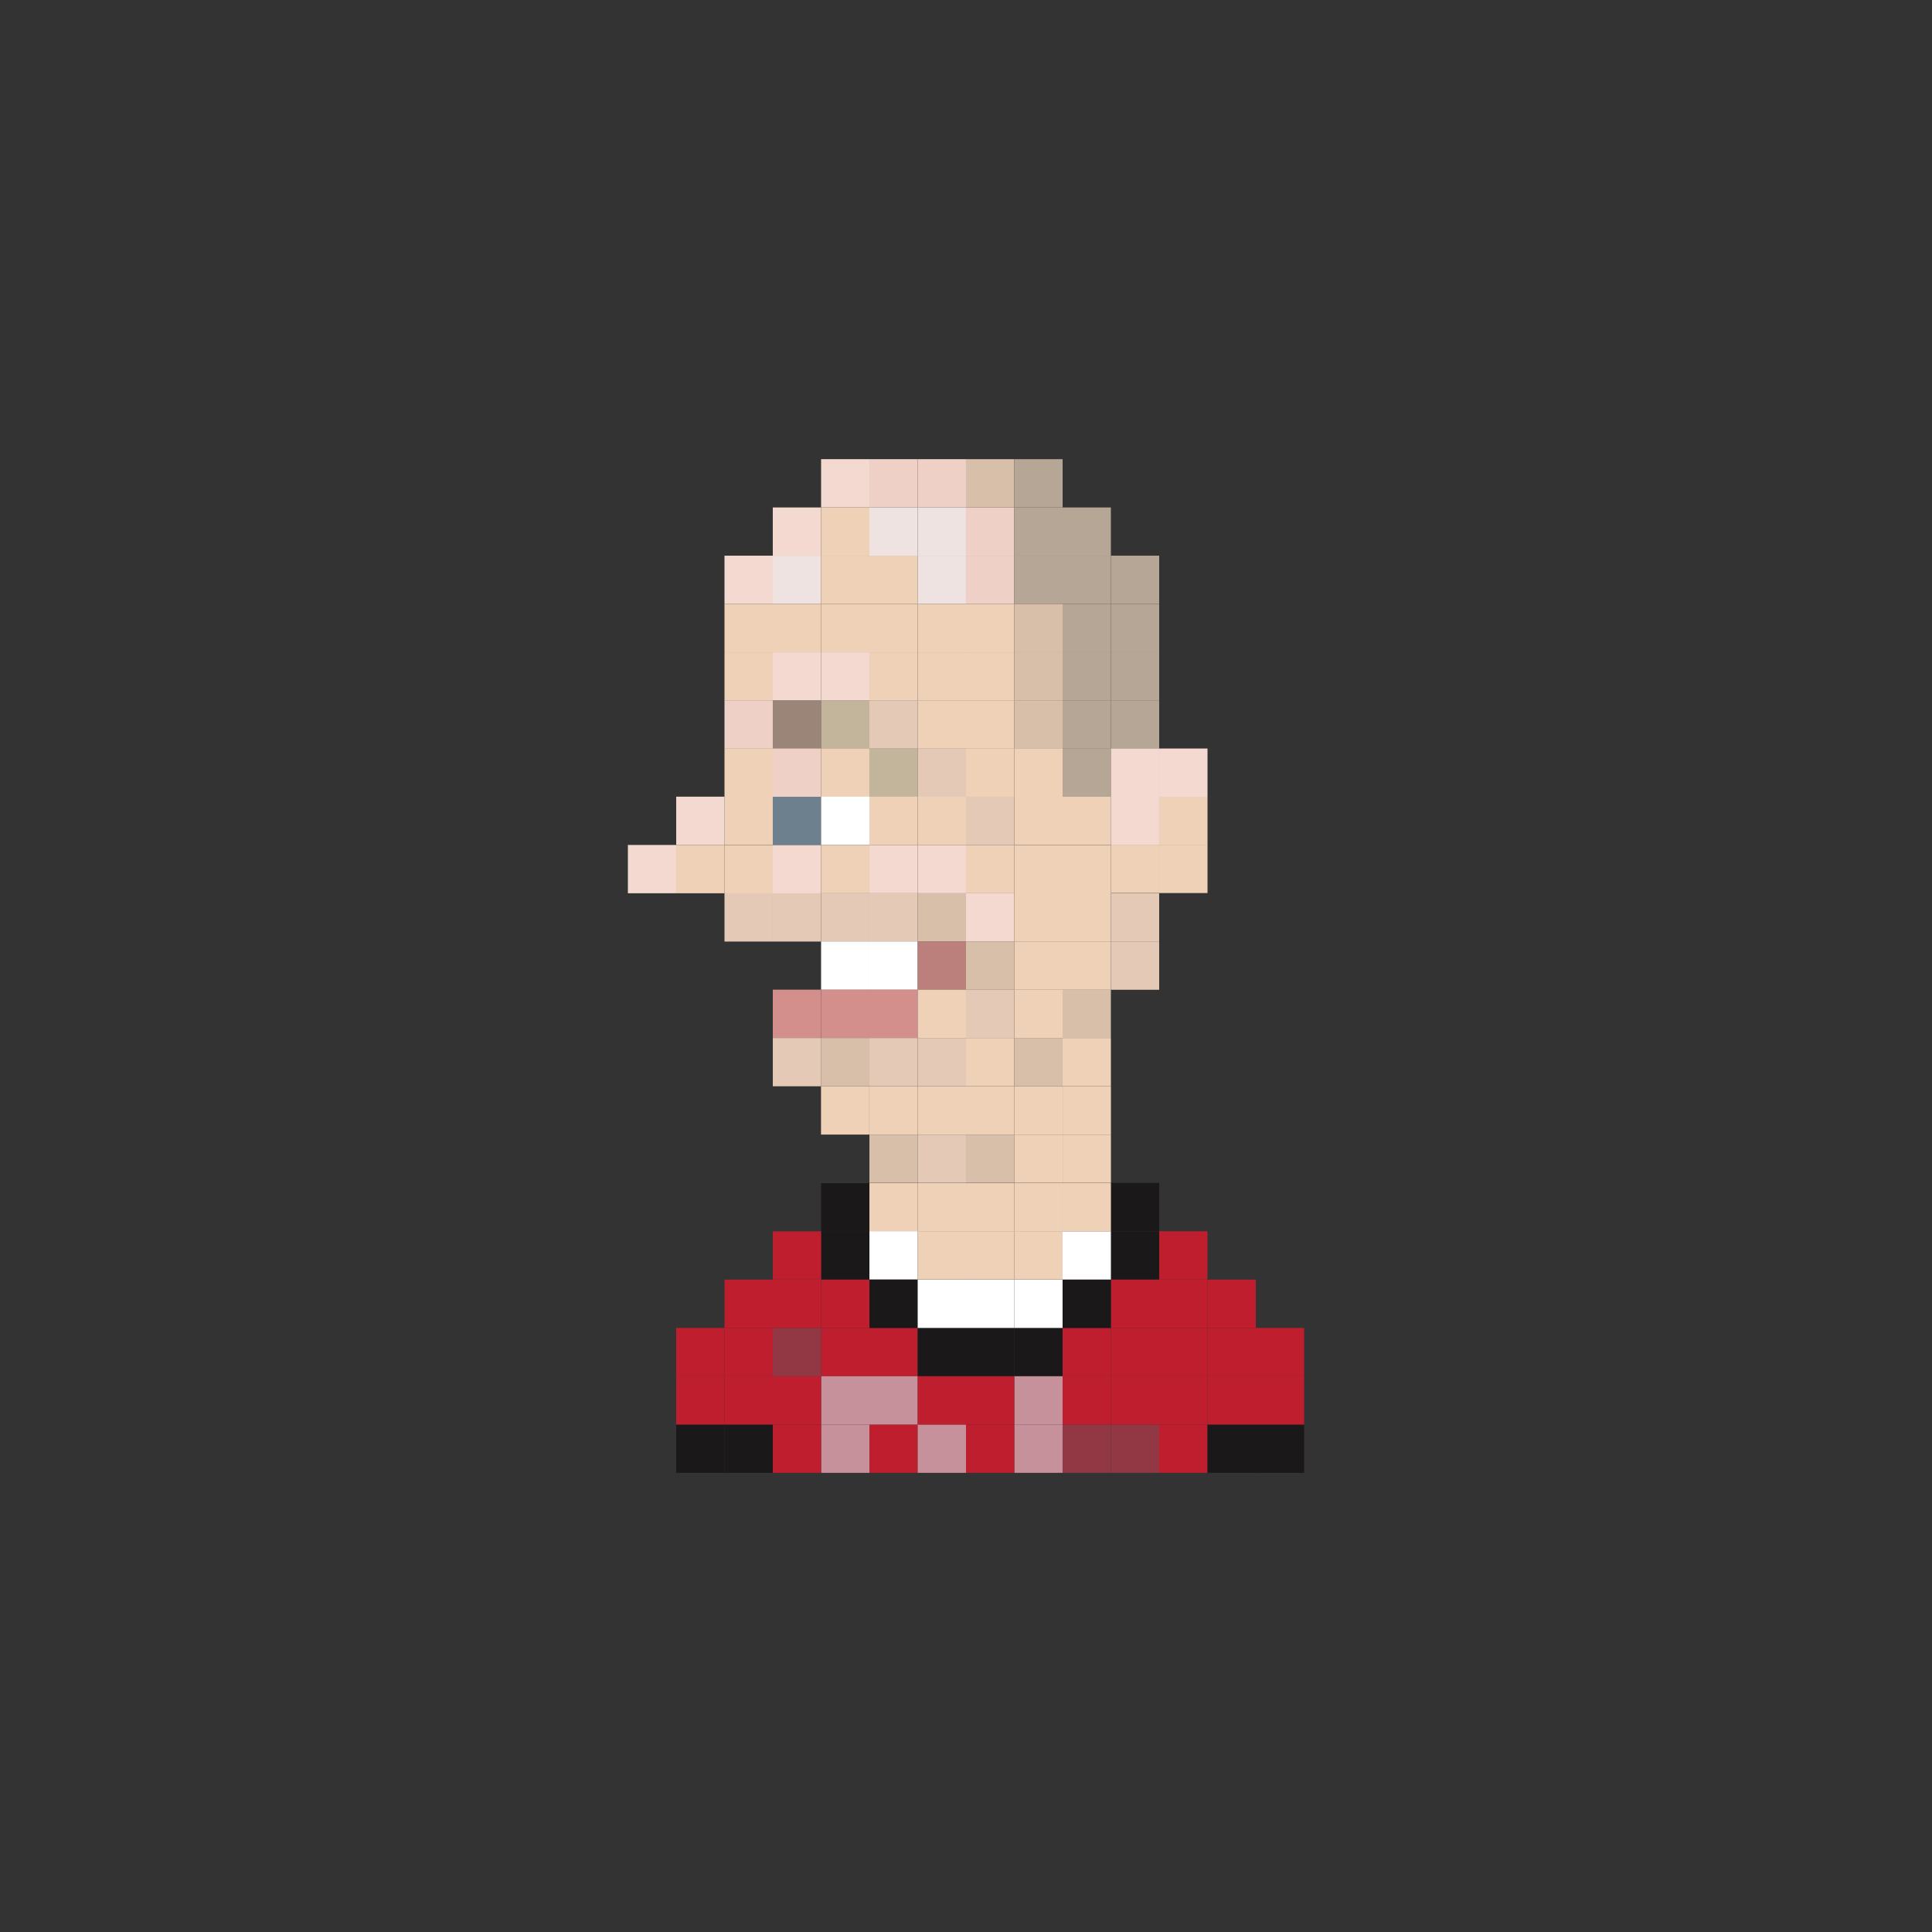 <?xml version="1.0" encoding="utf-8"?>
<!-- Generator: Adobe Illustrator 16.0.0, SVG Export Plug-In . SVG Version: 6.00 Build 0)  -->
<!DOCTYPE svg PUBLIC "-//W3C//DTD SVG 1.1//EN" "http://www.w3.org/Graphics/SVG/1.1/DTD/svg11.dtd">
<svg version="1.1" id="Layer_1" xmlns="http://www.w3.org/2000/svg" xmlns:xlink="http://www.w3.org/1999/xlink" x="0px" y="0px"
	 width="300px" height="300px" viewBox="0 0 300 300" enable-background="new 0 0 300 300" xml:space="preserve">
<rect x="0" y="0" width="300" height="300" fill="#333333" stroke="none"/>
<g>
	<rect x="135.002" y="183.721" fill="#EFD1B8" width="7.5" height="7.5"/>
	<rect x="142.502" y="183.721" fill="#EFD1B8" width="7.5" height="7.5"/>
	<rect x="150.002" y="183.721" fill="#EFD1B8" width="7.5" height="7.5"/>
	<rect x="135.002" y="191.182" fill="#FFFFFF" width="7.5" height="7.5"/>
	<rect x="142.502" y="191.182" fill="#EFD1B8" width="7.5" height="7.5"/>
	<rect x="150.002" y="191.182" fill="#EFD1B8" width="7.5" height="7.5"/>
	<rect x="157.498" y="183.721" fill="#EFD1B8" width="7.5" height="7.5"/>
	<rect x="157.498" y="191.182" fill="#EFD1B8" width="7.5" height="7.5"/>
	<rect x="127.502" y="191.201" fill="#1A1818" width="7.5" height="7.5"/>
	<rect x="120.002" y="191.201" fill="#BE1E2D" width="7.5" height="7.5"/>
	<rect x="127.502" y="183.721" fill="#1A1818" width="7.5" height="7.5"/>
	<rect x="172.502" y="191.201" fill="#1A1818" width="7.5" height="7.5"/>
	<rect x="172.502" y="183.682" fill="#1A1818" width="7.5" height="7.5"/>
	<rect x="135.002" y="206.201" fill="#BE1E2D" width="7.5" height="7.5"/>
	<rect x="142.502" y="206.201" fill="#1A1818" width="7.5" height="7.5"/>
	<rect x="157.502" y="206.201" fill="#1A1818" width="7.5" height="7.5"/>
	<rect x="150.002" y="206.201" fill="#1A1818" width="7.5" height="7.5"/>
	<rect x="127.502" y="206.201" fill="#BE1E2D" width="7.5" height="7.5"/>
	<rect x="120.002" y="206.201" fill="#913844" width="7.5" height="7.5"/>
	<rect x="112.502" y="206.201" fill="#BE1E2D" width="7.5" height="7.5"/>
	<rect x="172.502" y="206.201" fill="#BE1E2D" width="7.5" height="7.5"/>
	<rect x="180.002" y="206.201" fill="#BE1E2D" width="7.5" height="7.5"/>
	<rect x="187.502" y="206.201" fill="#BE1E2D" width="7.5" height="7.5"/>
	<rect x="195.002" y="206.201" fill="#BE1E2D" width="7.5" height="7.5"/>
	<rect x="135.002" y="221.201" fill="#BE1E2D" width="7.5" height="7.5"/>
	<rect x="142.502" y="221.201" fill="#C7919B" width="7.5" height="7.5"/>
	<rect x="157.502" y="221.201" fill="#C7919B" width="7.5" height="7.5"/>
	<rect x="150.002" y="221.201" fill="#BE1E2D" width="7.5" height="7.5"/>
	<rect x="127.502" y="221.201" fill="#C7919B" width="7.5" height="7.5"/>
	<rect x="120.002" y="221.201" fill="#BE1E2D" width="7.5" height="7.5"/>
	<rect x="112.502" y="221.201" fill="#1A1818" width="7.5" height="7.5"/>
	<rect x="172.502" y="221.201" fill="#913844" width="7.5" height="7.5"/>
	<rect x="180.002" y="221.201" fill="#BE1E2D" width="7.5" height="7.5"/>
	<rect x="187.502" y="221.201" fill="#1A1818" width="7.5" height="7.5"/>
	<rect x="195.002" y="221.201" fill="#1A1818" width="7.5" height="7.5"/>
	<rect x="135.002" y="198.701" fill="#1A1818" width="7.5" height="7.5"/>
	<rect x="142.502" y="198.701" fill="#FFFFFF" width="7.5" height="7.5"/>
	<rect x="157.502" y="198.701" fill="#FFFFFF" width="7.5" height="7.5"/>
	<rect x="150.002" y="198.701" fill="#FFFFFF" width="7.5" height="7.5"/>
	<rect x="127.502" y="198.701" fill="#BE1E2D" width="7.5" height="7.5"/>
	<rect x="120.002" y="198.701" fill="#BE1E2D" width="7.5" height="7.5"/>
	<rect x="112.502" y="198.701" fill="#BE1E2D" width="7.5" height="7.5"/>
	<rect x="172.502" y="198.701" fill="#BE1E2D" width="7.5" height="7.5"/>
	<rect x="180.002" y="191.191" fill="#BE1E2D" width="7.5" height="7.5"/>
	<rect x="187.502" y="198.701" fill="#BE1E2D" width="7.5" height="7.5"/>
	<rect x="180.002" y="198.701" fill="#BE1E2D" width="7.5" height="7.5"/>
	<rect x="135.002" y="213.701" fill="#C7919B" width="7.5" height="7.5"/>
	<rect x="142.502" y="213.701" fill="#BE1E2D" width="7.5" height="7.5"/>
	<rect x="157.502" y="213.701" fill="#C7919B" width="7.5" height="7.5"/>
	<rect x="150.002" y="213.701" fill="#BE1E2D" width="7.5" height="7.5"/>
	<rect x="127.502" y="213.701" fill="#C7919B" width="7.5" height="7.5"/>
	<rect x="120.002" y="213.701" fill="#BE1E2D" width="7.5" height="7.5"/>
	<rect x="112.502" y="213.701" fill="#BE1E2D" width="7.5" height="7.5"/>
	<rect x="105.002" y="206.201" fill="#BE1E2D" width="7.5" height="7.5"/>
	<rect x="105.002" y="221.201" fill="#1A1818" width="7.5" height="7.5"/>
	<rect x="105.002" y="213.701" fill="#BE1E2D" width="7.5" height="7.5"/>
	<rect x="172.502" y="213.701" fill="#BE1E2D" width="7.5" height="7.5"/>
	<rect x="164.998" y="191.201" fill="#FFFFFF" width="7.5" height="7.5"/>
	<rect x="164.998" y="206.201" fill="#BE1E2D" width="7.5" height="7.5"/>
	<rect x="164.998" y="221.201" fill="#913844" width="7.5" height="7.5"/>
	<rect x="164.998" y="198.701" fill="#1A1818" width="7.5" height="7.5"/>
	<rect x="164.998" y="213.701" fill="#BE1E2D" width="7.5" height="7.5"/>
	<rect x="180.002" y="213.701" fill="#BE1E2D" width="7.5" height="7.5"/>
	<rect x="187.502" y="213.701" fill="#BE1E2D" width="7.5" height="7.5"/>
	<rect x="195.002" y="213.701" fill="#BE1E2D" width="7.5" height="7.5"/>
	<rect x="127.498" y="71.299" fill="#F3D9D0" width="7.5" height="7.5"/>
	<rect x="134.998" y="71.299" fill="#EED0C6" width="7.5" height="7.5"/>
	<rect x="142.498" y="71.299" fill="#EED0C6" width="7.5" height="7.5"/>
	<rect x="112.498" y="86.284" fill="#F3D9D0" width="7.5" height="7.5"/>
	<rect x="119.998" y="86.284" fill="#EEE3E0" width="7.5" height="7.5"/>
	<rect x="127.498" y="86.284" fill="#EFD1B8" width="7.5" height="7.5"/>
	<rect x="134.998" y="86.284" fill="#EFD1B8" width="7.5" height="7.5"/>
	<rect x="142.498" y="86.284" fill="#EEE3E0" width="7.5" height="7.5"/>
	<rect x="149.998" y="86.284" fill="#EED0C6" width="7.5" height="7.5"/>
	<rect x="112.498" y="93.784" fill="#EFD1B8" width="7.5" height="7.5"/>
	<rect x="119.998" y="93.784" fill="#EFD1B8" width="7.5" height="7.5"/>
	<rect x="127.498" y="93.784" fill="#EFD1B8" width="7.5" height="7.5"/>
	<rect x="134.998" y="93.784" fill="#EFD1B8" width="7.5" height="7.5"/>
	<rect x="142.498" y="93.784" fill="#EFD1B8" width="7.5" height="7.5"/>
	<rect x="149.998" y="93.784" fill="#EFD1B8" width="7.5" height="7.5"/>
	<rect x="112.498" y="101.284" fill="#EFD1B8" width="7.5" height="7.5"/>
	<rect x="119.998" y="101.284" fill="#F3D9D0" width="7.5" height="7.5"/>
	<rect x="112.498" y="108.755" fill="#EED0C6" width="7.5" height="7.5"/>
	<rect x="119.998" y="108.755" fill="#9B8579" width="7.5" height="7.5"/>
	<rect x="112.498" y="123.706" fill="#EFD1B8" width="7.5" height="7.5"/>
	<rect x="119.998" y="123.706" fill="#6D808E" width="7.5" height="7.5"/>
	<rect x="112.498" y="131.221" fill="#EFD1B8" width="7.5" height="7.5"/>
	<rect x="119.998" y="131.221" fill="#F3D9D0" width="7.5" height="7.5"/>
	<rect x="112.498" y="138.706" fill="#E3C9B6" width="7.5" height="7.5"/>
	<rect x="104.998" y="131.206" fill="#EFD1B8" width="7.5" height="7.5"/>
	<rect x="97.498" y="131.206" fill="#F3D9D0" width="7.5" height="7.5"/>
	<rect x="104.998" y="123.706" fill="#F3D9D0" width="7.5" height="7.5"/>
	<rect x="119.998" y="138.706" fill="#E3C9B6" width="7.5" height="7.5"/>
	<rect x="134.998" y="138.706" fill="#E3C9B6" width="7.5" height="7.5"/>
	<rect x="127.498" y="138.706" fill="#E3C9B6" width="7.5" height="7.5"/>
	<rect x="142.498" y="138.706" fill="#D7BFAA" width="7.5" height="7.5"/>
	<rect x="164.998" y="138.706" fill="#EFD1B8" width="7.5" height="7.5"/>
	<rect x="149.998" y="138.706" fill="#F3D9D0" width="7.5" height="7.5"/>
	<rect x="134.998" y="146.191" fill="#FFFFFF" width="7.5" height="7.5"/>
	<rect x="127.498" y="146.191" fill="#FFFFFF" width="7.5" height="7.5"/>
	<rect x="142.498" y="146.191" fill="#BB807B" width="7.5" height="7.5"/>
	<rect x="149.998" y="146.191" fill="#D7BFAA" width="7.5" height="7.5"/>
	<rect x="134.998" y="153.677" fill="#D28F8C" width="7.5" height="7.5"/>
	<rect x="127.498" y="153.677" fill="#D28F8C" width="7.5" height="7.5"/>
	<rect x="119.998" y="153.677" fill="#D28F8C" width="7.5" height="7.5"/>
	<rect x="142.498" y="153.677" fill="#EFD1B8" width="7.5" height="7.5"/>
	<rect x="149.998" y="153.677" fill="#E3C9B6" width="7.5" height="7.5"/>
	<rect x="134.998" y="161.177" fill="#E3C9B6" width="7.5" height="7.5"/>
	<rect x="127.498" y="161.177" fill="#D7BFAA" width="7.5" height="7.5"/>
	<rect x="142.498" y="161.177" fill="#E3C9B6" width="7.5" height="7.5"/>
	<rect x="149.998" y="161.177" fill="#EFD1B8" width="7.5" height="7.5"/>
	<rect x="157.498" y="161.177" fill="#D7BFAA" width="7.5" height="7.5"/>
	<rect x="172.498" y="138.706" fill="#E3C9B6" width="7.5" height="7.5"/>
	<rect x="164.998" y="131.221" fill="#EFD1B8" width="7.5" height="7.5"/>
	<rect x="164.998" y="153.677" fill="#D7BFAA" width="7.5" height="7.5"/>
	<rect x="164.998" y="146.191" fill="#EFD1B8" width="7.5" height="7.5"/>
	<rect x="165.002" y="161.177" fill="#EFD1B8" width="7.5" height="7.5"/>
	<rect x="172.498" y="146.191" fill="#E3C9B6" width="7.5" height="7.5"/>
	<rect x="164.998" y="123.706" fill="#EFD1B8" width="7.5" height="7.5"/>
	<rect x="164.998" y="108.755" fill="#B6A695" width="7.5" height="7.5"/>
	<rect x="172.498" y="123.706" fill="#F3D9D0" width="7.5" height="7.5"/>
	<rect x="127.498" y="101.284" fill="#F3D9D0" width="7.5" height="7.5"/>
	<rect x="134.998" y="101.284" fill="#EFD1B8" width="7.5" height="7.5"/>
	<rect x="142.498" y="101.284" fill="#EFD1B8" width="7.5" height="7.5"/>
	<rect x="149.998" y="101.284" fill="#EFD1B8" width="7.5" height="7.5"/>
	<rect x="127.498" y="108.755" fill="#C2B59B" width="7.5" height="7.5"/>
	<rect x="134.998" y="108.755" fill="#E3C9B6" width="7.5" height="7.5"/>
	<rect x="142.498" y="108.755" fill="#EFD1B8" width="7.5" height="7.5"/>
	<rect x="149.998" y="108.755" fill="#EFD1B8" width="7.5" height="7.5"/>
	<rect x="112.498" y="116.221" fill="#EFD1B8" width="7.5" height="7.5"/>
	<rect x="119.998" y="116.221" fill="#EED0C6" width="7.5" height="7.5"/>
	<rect x="164.998" y="116.221" fill="#B6A695" width="7.5" height="7.5"/>
	<rect x="172.498" y="131.172" fill="#EFD1B8" width="7.5" height="7.5"/>
	<rect x="180.002" y="123.706" fill="#EFD1B8" width="7.5" height="7.5"/>
	<rect x="180.002" y="131.172" fill="#EFD1B8" width="7.5" height="7.5"/>
	<rect x="127.498" y="116.221" fill="#EFD1B8" width="7.5" height="7.5"/>
	<rect x="134.998" y="116.221" fill="#C2B59B" width="7.5" height="7.5"/>
	<rect x="142.498" y="116.221" fill="#E3C9B6" width="7.5" height="7.5"/>
	<rect x="149.998" y="116.221" fill="#EFD1B8" width="7.5" height="7.5"/>
	<rect x="127.498" y="123.706" fill="#FFFFFF" width="7.5" height="7.5"/>
	<rect x="134.998" y="123.706" fill="#EFD1B8" width="7.5" height="7.5"/>
	<rect x="142.498" y="123.706" fill="#EFD1B8" width="7.5" height="7.5"/>
	<rect x="149.998" y="123.706" fill="#E3C9B6" width="7.5" height="7.5"/>
	<rect x="127.498" y="131.206" fill="#EFD1B8" width="7.5" height="7.5"/>
	<rect x="134.998" y="131.206" fill="#F3D9D0" width="7.5" height="7.5"/>
	<rect x="142.498" y="131.206" fill="#F3D9D0" width="7.5" height="7.5"/>
	<rect x="149.998" y="131.206" fill="#EFD1B8" width="7.5" height="7.5"/>
	<rect x="164.998" y="86.284" fill="#B6A695" width="7.5" height="7.5"/>
	<rect x="172.498" y="86.284" fill="#B6A695" width="7.5" height="7.5"/>
	<rect x="119.998" y="78.799" fill="#F3D9D0" width="7.5" height="7.5"/>
	<rect x="127.498" y="78.799" fill="#EFD1B8" width="7.5" height="7.5"/>
	<rect x="134.998" y="78.799" fill="#EEE3E0" width="7.5" height="7.5"/>
	<rect x="142.498" y="78.799" fill="#EEE3E0" width="7.5" height="7.5"/>
	<rect x="149.998" y="78.799" fill="#EED0C6" width="7.5" height="7.5"/>
	<rect x="164.998" y="78.799" fill="#B6A695" width="7.5" height="7.5"/>
	<rect x="149.998" y="71.299" fill="#D7BFAA" width="7.5" height="7.5"/>
	<rect x="164.998" y="93.784" fill="#B6A695" width="7.5" height="7.5"/>
	<rect x="172.498" y="93.784" fill="#B6A695" width="7.5" height="7.5"/>
	<rect x="164.998" y="101.284" fill="#B6A695" width="7.5" height="7.5"/>
	<rect x="157.502" y="138.706" fill="#EFD1B8" width="7.5" height="7.5"/>
	<rect x="157.502" y="131.221" fill="#EFD1B8" width="7.5" height="7.5"/>
	<rect x="157.502" y="153.677" fill="#EFD1B8" width="7.5" height="7.5"/>
	<rect x="157.502" y="146.191" fill="#EFD1B8" width="7.5" height="7.5"/>
	<rect x="157.502" y="123.706" fill="#EFD1B8" width="7.5" height="7.5"/>
	<rect x="157.502" y="108.755" fill="#D7BFAA" width="7.5" height="7.5"/>
	<rect x="157.502" y="116.221" fill="#EFD1B8" width="7.5" height="7.5"/>
	<rect x="157.502" y="86.284" fill="#B6A695" width="7.5" height="7.5"/>
	<rect x="157.502" y="78.799" fill="#B6A695" width="7.5" height="7.5"/>
	<rect x="157.502" y="71.299" fill="#B6A695" width="7.5" height="7.5"/>
	<rect x="157.502" y="93.784" fill="#D7BFAA" width="7.5" height="7.5"/>
	<rect x="157.502" y="101.284" fill="#D7BFAA" width="7.5" height="7.5"/>
	<rect x="172.498" y="101.284" fill="#B6A695" width="7.5" height="7.5"/>
	<rect x="172.498" y="108.755" fill="#B6A695" width="7.5" height="7.5"/>
	<rect x="172.498" y="116.23" fill="#F3D9D0" width="7.5" height="7.5"/>
	<rect x="180.002" y="116.23" fill="#F3D9D0" width="7.5" height="7.5"/>
	<rect x="135.002" y="176.182" fill="#D7BFAA" width="7.5" height="7.5"/>
	<rect x="142.502" y="176.182" fill="#E3C9B6" width="7.5" height="7.5"/>
	<rect x="150.002" y="176.182" fill="#D7BFAA" width="7.5" height="7.5"/>
	<rect x="157.502" y="176.182" fill="#EFD1B8" width="7.5" height="7.5"/>
	<rect x="165.002" y="183.721" fill="#EFD1B8" width="7.5" height="7.5"/>
	<rect x="165.007" y="176.182" fill="#EFD1B8" width="7.5" height="7.5"/>
	<rect x="135.002" y="168.677" fill="#EFD1B8" width="7.5" height="7.5"/>
	<rect x="127.488" y="168.677" fill="#EFD1B8" width="7.5" height="7.5"/>
	<rect x="120.002" y="161.177" fill="#E3C9B6" width="7.5" height="7.5"/>
	<rect x="142.502" y="168.677" fill="#EFD1B8" width="7.5" height="7.5"/>
	<rect x="150.002" y="168.677" fill="#EFD1B8" width="7.5" height="7.5"/>
	<rect x="157.502" y="168.677" fill="#EFD1B8" width="7.5" height="7.5"/>
	<rect x="165.007" y="168.677" fill="#EFD1B8" width="7.5" height="7.5"/>
</g>
</svg>
